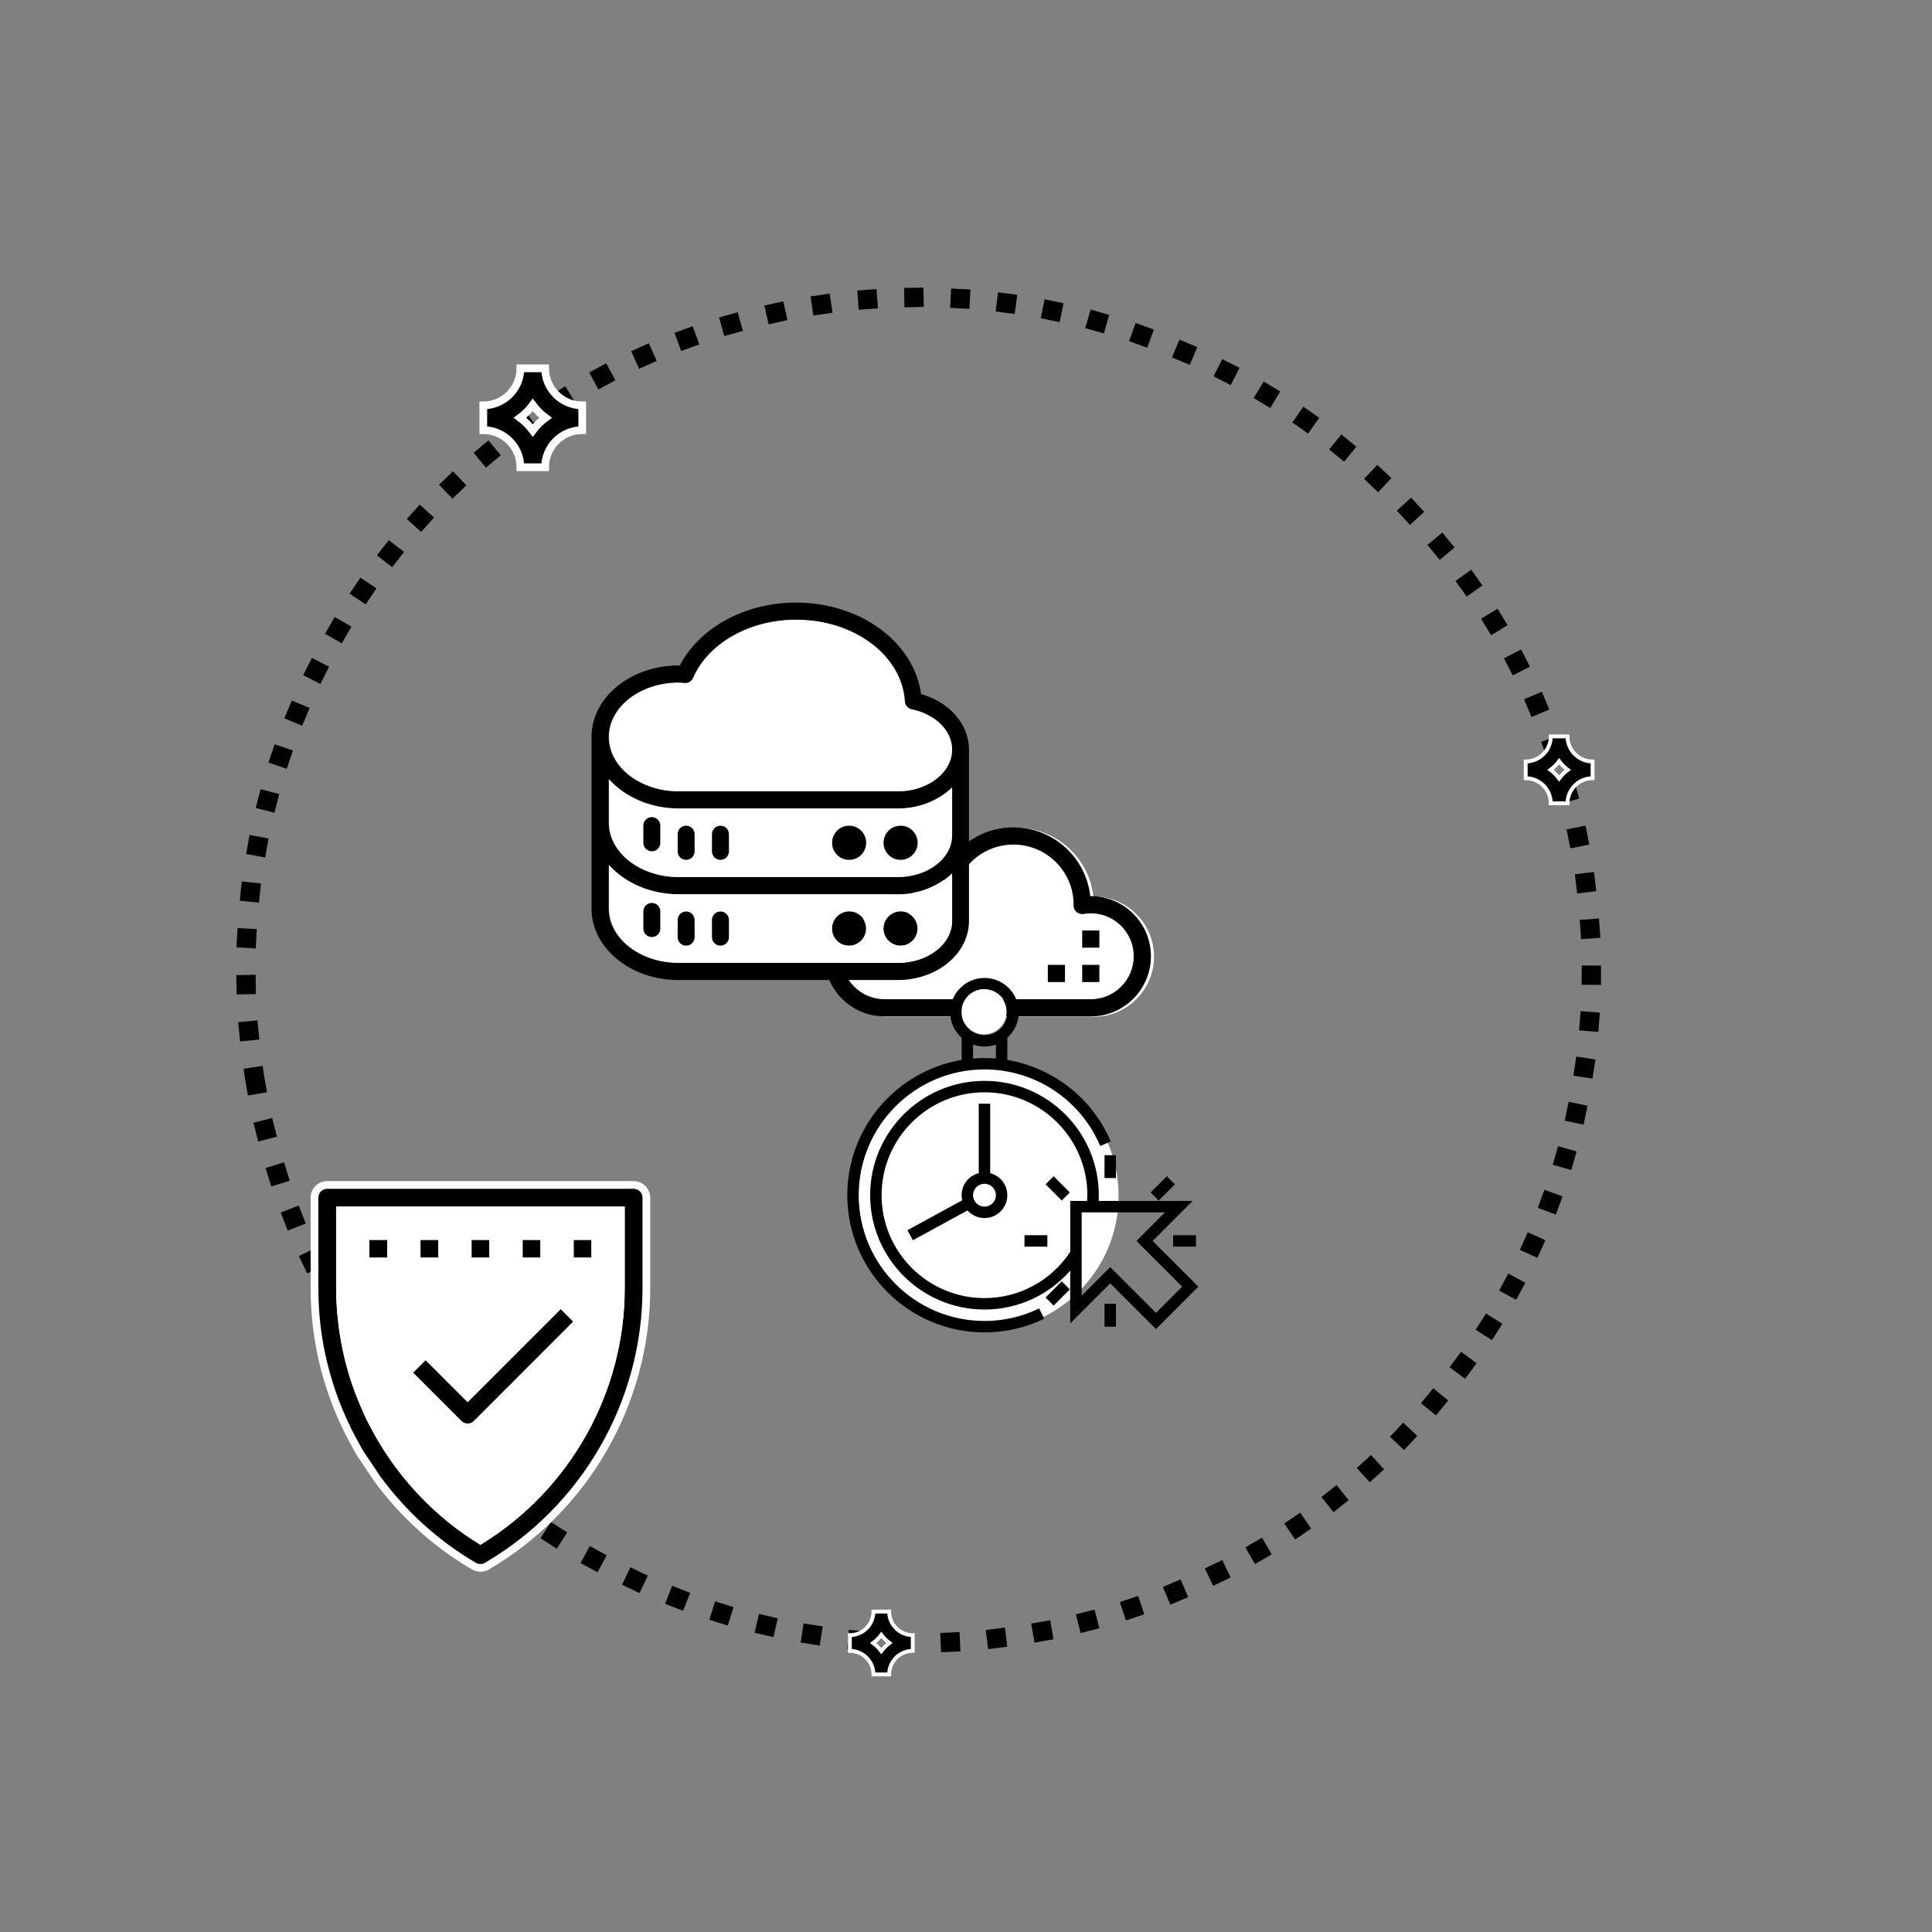 <?xml version="1.0" encoding="utf-8"?>
<!-- Generator: Adobe Illustrator 15.1.0, SVG Export Plug-In  -->
<!DOCTYPE svg PUBLIC "-//W3C//DTD SVG 1.1//EN" "http://www.w3.org/Graphics/SVG/1.1/DTD/svg11.dtd">
<svg version="1.1"
	 xmlns="http://www.w3.org/2000/svg" xmlns:xlink="http://www.w3.org/1999/xlink" xmlns:a="http://ns.adobe.com/AdobeSVGViewerExtensions/3.0/"
	 x="0px" y="0px" width="500px" height="500px" viewBox="-61.137 -74.467 500 500" enable-background="new -61.137 -74.467 500 500"
	 xml:space="preserve">
<rect x="-61.137" y="-74.467" width="500" height="500" fill="#808080" stroke="none"/>
<defs>
</defs>
<path fill="none" stroke="#010101" stroke-width="5" stroke-linecap="square" stroke-linejoin="round" stroke-dasharray="0,12" d="
	M4.732,204.233C-10.527,109.307,54.064,19.995,148.997,4.729c94.927-15.244,184.245,49.346,199.489,144.279
	c15.262,94.915-49.324,184.242-144.258,199.502C109.301,363.763,19.984,299.165,4.732,204.233z"/>
<path stroke="#FFFFFF" d="M340.202,116.115c0,3.58-2.912,6.492-6.49,6.492v4.328c3.578,0,6.49,2.91,6.49,6.49h4.328
	c0-3.58,2.911-6.49,6.492-6.49v-4.328c-3.581,0-6.492-2.912-6.492-6.492H340.202L340.202,116.115z M342.366,127
	c-0.632-0.85-1.381-1.596-2.23-2.23c0.85-0.631,1.599-1.379,2.23-2.23c0.633,0.852,1.381,1.6,2.231,2.23
	C343.747,125.404,342.999,126.15,342.366,127L342.366,127z M342.366,127"/>
<path stroke="#FFFFFF" stroke-width="2" d="M73.542,20.847c0,5.293-4.311,9.6-9.6,9.6v6.403c5.289,0,9.6,4.308,9.6,9.601h6.4
	c0-5.293,4.307-9.601,9.602-9.601v-6.403c-5.295,0-9.602-4.307-9.602-9.6H73.542L73.542,20.847z M76.743,36.948
	c-0.935-1.258-2.04-2.367-3.296-3.3c1.256-0.935,2.361-2.042,3.296-3.3c0.937,1.258,2.042,2.365,3.3,3.3
	C78.785,34.581,77.679,35.69,76.743,36.948L76.743,36.948z M76.743,36.948"/>
<path stroke="#FFFFFF" d="M164.909,342.604c0,3.362-2.739,6.104-6.103,6.104v4.066c3.363,0,6.103,2.737,6.103,6.104h4.067
	c0-3.366,2.739-6.104,6.104-6.104v-4.066c-3.364,0-6.104-2.741-6.104-6.104H164.909L164.909,342.604z M166.943,352.836
	c-0.594-0.798-1.299-1.502-2.098-2.097c0.799-0.593,1.504-1.297,2.098-2.097c0.594,0.8,1.297,1.504,2.098,2.097
	C168.24,351.334,167.537,352.038,166.943,352.836L166.943,352.836z M166.943,352.836"/>
<path fill="#FFFFFF" d="M221.958,157.544h-0.122c-1.11-9.993-9.606-17.789-19.891-17.789c-6.959,0-13.272,3.534-16.921,9.354
	c-1.012-0.306-2.045-0.46-3.09-0.46c-5.437,0-9.976,3.923-10.934,9.086c-0.796-0.127-1.601-0.19-2.408-0.19
	c-8.584,0-15.567,6.981-15.567,15.565c0,8.583,6.983,15.564,15.567,15.564h24.46h4.446h24.46c8.583,0,15.566-6.981,15.566-15.564
	C237.523,164.525,230.541,157.544,221.958,157.544z"/>
<path d="M196.695,188.58h24.46c8.584,0,15.566-6.982,15.566-15.564c0-8.584-6.982-15.567-15.566-15.567h-0.122
	c-1.11-9.993-9.607-17.788-19.891-17.788c-6.96,0-13.272,3.535-16.921,9.354c-1.012-0.307-2.046-0.46-3.091-0.46
	c-5.437,0-9.975,3.923-10.933,9.085c-0.796-0.126-1.602-0.191-2.409-0.191c-8.583,0-15.566,6.983-15.566,15.567
	c0,8.582,6.983,15.564,15.566,15.564h24.46 M167.788,184.133c-6.131,0-11.118-4.986-11.118-11.117c0-6.13,4.987-11.12,11.118-11.12
	c1.271,0,2.54,0.228,3.771,0.675c0.715,0.261,1.516,0.134,2.117-0.332c0.603-0.464,0.925-1.205,0.853-1.962l-0.072-0.603
	c0-3.678,2.995-6.672,6.672-6.672c1.025,0,2.052,0.263,3.049,0.78c0.53,0.274,1.151,0.325,1.716,0.141
	c0.566-0.188,1.036-0.595,1.301-1.126c2.65-5.36,7.993-8.688,13.947-8.688c8.582,0,15.566,6.979,15.566,15.503
	c-0.005,0.055-0.011,0.21-0.011,0.265c0,0.653,0.289,1.275,0.789,1.697c0.5,0.422,1.155,0.603,1.808,0.494
	c0.675-0.114,1.284-0.172,1.862-0.172c6.13,0,11.118,4.99,11.118,11.12c0,6.131-4.988,11.117-11.118,11.117H167.788z
	 M230.05,221.934"/>
<rect x="218.931" y="166.344" width="4.448" height="4.447"/>
<rect x="218.931" y="175.237" width="4.448" height="4.449"/>
<rect x="210.037" y="175.237" width="4.448" height="4.449"/>
<path d="M177.23,105.154c-1.812-13.403-15.667-23.673-32.386-23.673c-13.143,0-24.985,6.483-30.043,16.286
	c-0.119-0.004-0.241-0.006-0.362-0.006c-12.401,0-22.492,8.297-22.492,18.502v44.402c0,10.201,10.091,18.5,22.492,18.5h56.755
	c10.166,0,18.438-6.84,18.438-15.246v-44.4C189.632,112.978,184.61,107.252,177.23,105.154L177.23,105.154z M185.19,163.922
	c0,5.957-6.277,10.802-13.996,10.802h-56.755c-9.954,0-18.051-6.306-18.051-14.058v-11.275c4.1,4.568,10.635,7.572,18.051,7.572
	h56.755c5.628,0,10.612-2.139,13.996-5.437V163.922z M185.19,141.719c0,5.959-6.277,10.805-13.996,10.805h-56.755
	c-9.954,0-18.051-6.307-18.051-14.059V127.19c4.1,4.567,10.635,7.571,18.051,7.571h56.755c5.628,0,10.612-2.139,13.996-5.436
	V141.719z M171.194,130.324h-56.755c-9.954,0-18.051-6.308-18.051-14.061c0-7.755,8.097-14.063,18.051-14.063
	c0.33,0,0.652,0.033,0.975,0.063l0.578,0.048c0.986,0.072,1.824-0.466,2.196-1.332c3.907-9.006,14.619-15.059,26.657-15.059
	c15.052,0,27.404,9.29,28.115,21.147c0.061,1.003,0.788,1.843,1.772,2.043c6.159,1.254,10.459,5.533,10.459,10.408
	C185.19,125.478,178.914,130.324,171.194,130.324L171.194,130.324z M171.194,130.324"/>
<path d="M107.489,136.983c-1.228,0-2.221,0.993-2.221,2.22v4.441c0,1.226,0.993,2.219,2.221,2.219c1.227,0,2.219-0.993,2.219-2.219
	v-4.441C109.708,137.977,108.715,136.983,107.489,136.983L107.489,136.983z M107.489,136.983"/>
<path d="M116.369,139.203c-1.228,0-2.22,0.992-2.22,2.219v4.441c0,1.227,0.993,2.221,2.22,2.221s2.221-0.994,2.221-2.221v-4.441
	C118.589,140.195,117.596,139.203,116.369,139.203L116.369,139.203z M116.369,139.203"/>
<path d="M125.25,139.203c-1.228,0-2.221,0.992-2.221,2.219v4.441c0,1.227,0.993,2.221,2.221,2.221c1.227,0,2.219-0.994,2.219-2.221
	v-4.441C127.469,140.195,126.476,139.203,125.25,139.203L125.25,139.203z M125.25,139.203"/>
<path d="M176.311,143.645c0,2.449-1.988,4.439-4.439,4.439c-2.454,0-4.441-1.99-4.441-4.439c0-2.453,1.987-4.441,4.441-4.441
	C174.323,139.203,176.311,141.191,176.311,143.645L176.311,143.645z M176.311,143.645"/>
<path d="M162.99,143.645c0,2.449-1.988,4.439-4.44,4.439c-2.451,0-4.438-1.99-4.438-4.439c0-2.453,1.987-4.441,4.438-4.441
	C161.002,139.203,162.99,141.191,162.99,143.645L162.99,143.645z M162.99,143.645"/>
<path d="M107.489,159.184c-1.228,0-2.221,0.993-2.221,2.221v4.439c0,1.227,0.993,2.221,2.221,2.221c1.227,0,2.219-0.994,2.219-2.221
	v-4.439C109.708,160.177,108.715,159.184,107.489,159.184L107.489,159.184z M107.489,159.184"/>
<path d="M116.369,161.404c-1.228,0-2.22,0.994-2.22,2.22v4.44c0,1.227,0.993,2.219,2.22,2.219s2.221-0.992,2.221-2.219v-4.44
	C118.589,162.398,117.596,161.404,116.369,161.404L116.369,161.404z M116.369,161.404"/>
<path d="M125.25,161.404c-1.228,0-2.221,0.994-2.221,2.22v4.44c0,1.227,0.993,2.219,2.221,2.219c1.227,0,2.219-0.992,2.219-2.219
	v-4.44C127.469,162.398,126.476,161.404,125.25,161.404L125.25,161.404z M125.25,161.404"/>
<path d="M176.311,165.844c0,2.453-1.988,4.439-4.439,4.439c-2.454,0-4.441-1.986-4.441-4.439c0-2.451,1.987-4.439,4.441-4.439
	C174.323,161.404,176.311,163.393,176.311,165.844L176.311,165.844z M176.311,165.844"/>
<path d="M162.99,165.844c0,2.453-1.988,4.439-4.44,4.439c-2.451,0-4.438-1.986-4.438-4.439c0-2.451,1.987-4.439,4.438-4.439
	C161.002,161.404,162.99,163.393,162.99,165.844L162.99,165.844z M162.99,165.844"/>
<path fill="#FFFFFF" d="M114.528,134.762c-7.417,0-13.952-3.002-18.052-7.571v11.274c0,7.754,8.098,14.059,18.052,14.059h56.756
	c7.717,0,13.995-4.845,13.995-10.805v-12.393c-3.384,3.298-8.367,5.436-13.995,5.436H114.528z M109.798,143.646
	c0,1.225-0.994,2.218-2.22,2.218s-2.221-0.993-2.221-2.218v-4.442c0-1.226,0.995-2.22,2.221-2.22s2.22,0.994,2.22,2.22V143.646z
	 M118.678,145.863c0,1.227-0.993,2.221-2.221,2.221c-1.227,0-2.22-0.994-2.22-2.221v-4.439c0-1.229,0.993-2.221,2.22-2.221
	c1.228,0,2.221,0.992,2.221,2.221V145.863z M127.558,145.863c0,1.227-0.994,2.221-2.22,2.221c-1.227,0-2.221-0.994-2.221-2.221
	v-4.439c0-1.229,0.994-2.221,2.221-2.221c1.226,0,2.22,0.992,2.22,2.221V145.863z M158.639,148.084
	c-2.452,0-4.439-1.988-4.439-4.438c0-2.454,1.988-4.442,4.439-4.442c2.453,0,4.44,1.988,4.44,4.442
	C163.08,146.096,161.092,148.084,158.639,148.084z M176.4,143.646c0,2.45-1.988,4.438-4.439,4.438c-2.453,0-4.441-1.988-4.441-4.438
	c0-2.454,1.988-4.442,4.441-4.442C174.412,139.203,176.4,141.191,176.4,143.646z"/>
<path fill="#FFFFFF" d="M174.819,109.111c-0.983-0.197-1.71-1.038-1.771-2.043c-0.711-11.857-13.063-21.146-28.116-21.146
	c-12.037,0-22.75,6.052-26.657,15.059c-0.373,0.866-1.209,1.403-2.196,1.332l-0.576-0.049c-0.324-0.029-0.646-0.063-0.976-0.063
	c-9.954,0-18.052,6.309-18.052,14.063c0,7.755,8.098,14.061,18.052,14.061h56.756c7.717,0,13.995-4.847,13.995-10.803
	C185.279,114.645,180.979,110.367,174.819,109.111z"/>
<path fill="#FFFFFF" d="M114.528,156.965c-7.417,0-13.952-3.005-18.052-7.574v11.275c0,7.752,8.098,14.059,18.052,14.059h56.756
	c7.717,0,13.995-4.846,13.995-10.803v-12.393c-3.384,3.295-8.367,5.436-13.995,5.436H114.528z M109.798,165.846
	c0,1.227-0.994,2.219-2.22,2.219s-2.221-0.992-2.221-2.219v-4.439c0-1.229,0.995-2.222,2.221-2.222s2.22,0.993,2.22,2.222V165.846z
	 M118.678,168.064c0,1.227-0.993,2.221-2.221,2.221c-1.227,0-2.22-0.994-2.22-2.221v-4.44c0-1.226,0.993-2.218,2.22-2.218
	c1.228,0,2.221,0.992,2.221,2.218V168.064z M127.558,168.064c0,1.227-0.994,2.221-2.22,2.221c-1.227,0-2.221-0.994-2.221-2.221
	v-4.44c0-1.226,0.994-2.218,2.221-2.218c1.226,0,2.22,0.992,2.22,2.218V168.064z M158.639,170.285c-2.452,0-4.439-1.988-4.439-4.439
	s1.988-4.439,4.439-4.439c2.453,0,4.44,1.988,4.44,4.439S161.092,170.285,158.639,170.285z M176.4,165.846
	c0,2.451-1.988,4.439-4.439,4.439c-2.453,0-4.441-1.988-4.441-4.439s1.988-4.439,4.441-4.439
	C174.412,161.406,176.4,163.395,176.4,165.846z"/>
<path stroke="#FFFFFF" stroke-width="2" d="M102.842,232.197H53.289h-6.606H23.555c-1.822,0-3.302,1.476-3.302,3.303v23.479
	c0,1.843,0.063,3.686,0.184,5.513c0.702,10.629,3.461,20.924,8.071,30.479c0.139,0.284,0.264,0.574,0.404,0.859
	c0.553,1.115,1.153,2.211,1.76,3.303c0.308,0.563,0.608,1.128,0.931,1.683c0.145,0.25,0.268,0.509,0.418,0.755l4.426,6.607
	c6.644,9.069,15.109,16.854,25.086,22.673c0.516,0.302,1.09,0.451,1.664,0.451c0.575,0,1.149-0.149,1.666-0.451
	c25.461-14.854,41.28-42.394,41.28-71.871V235.5C106.144,233.673,104.664,232.197,102.842,232.197z M99.537,258.979
	c0,26.488-13.876,51.275-36.339,65.167c-9.271-5.732-17.047-13.338-23.021-22.133c-0.665-0.981-1.307-1.973-1.924-2.978
	c-0.383-0.632-0.772-1.261-1.144-1.906c-0.503-0.868-0.968-1.751-1.434-2.634c-0.398-0.762-0.809-1.513-1.181-2.287
	c-0.325-0.67-0.605-1.349-0.909-2.027c-0.869-1.942-1.665-3.921-2.376-5.936c-0.159-0.459-0.343-0.913-0.495-1.376
	c-0.343-1.047-0.646-2.108-0.943-3.172c-0.187-0.662-0.376-1.316-0.548-1.983c-0.25-0.979-0.47-1.973-0.678-2.968
	c-0.171-0.804-0.327-1.612-0.475-2.424c-0.158-0.894-0.31-1.788-0.437-2.687c-0.147-1.033-0.259-2.072-0.362-3.114
	c-0.071-0.715-0.157-1.43-0.21-2.146c-0.122-1.785-0.204-3.585-0.204-5.397v-20.176h72.679V258.979z"/>
<path stroke="#FFFFFF" stroke-width="2" d="M83.986,262.896l-24.093,24.095l-10.878-10.882l-4.67,4.674l13.213,13.212
	c0.646,0.644,1.492,0.97,2.335,0.97c0.849,0,1.691-0.326,2.338-0.97l26.425-26.429L83.986,262.896z M83.986,262.896"/>
<rect x="33.464" y="245.412" stroke="#FFFFFF" stroke-width="2" width="6.609" height="6.605"/>
<rect x="46.683" y="245.412" stroke="#FFFFFF" stroke-width="2" width="6.606" height="6.605"/>
<rect x="59.894" y="245.412" stroke="#FFFFFF" stroke-width="2" width="6.609" height="6.605"/>
<rect x="73.11" y="245.412" stroke="#FFFFFF" stroke-width="2" width="6.606" height="6.605"/>
<rect x="86.323" y="245.412" stroke="#FFFFFF" stroke-width="2" width="6.608" height="6.605"/>
<path fill="#FFFFFF" stroke="#FFFFFF" stroke-width="2" d="M26.857,258.979c0,1.813,0.082,3.612,0.204,5.397
	c0.054,0.716,0.139,1.431,0.21,2.146c0.103,1.042,0.214,2.081,0.362,3.114c0.127,0.898,0.278,1.793,0.437,2.687
	c0.148,0.812,0.303,1.62,0.475,2.424c0.208,0.995,0.428,1.989,0.678,2.968c0.172,0.667,0.361,1.321,0.548,1.983
	c0.297,1.063,0.6,2.125,0.943,3.172c0.151,0.463,0.335,0.917,0.495,1.376c0.711,2.015,1.507,3.993,2.376,5.936
	c0.304,0.679,0.583,1.357,0.909,2.027c0.372,0.774,0.782,1.525,1.181,2.287c0.466,0.883,0.931,1.766,1.434,2.634
	c0.372,0.646,0.761,1.274,1.144,1.906c0.617,1.005,1.259,1.996,1.924,2.978c5.974,8.795,13.75,16.4,23.021,22.133
	c22.463-13.892,36.339-38.679,36.339-65.167v-20.176H26.857V258.979z M86.323,245.412h6.608v6.605h-6.608V245.412z M73.11,245.412
	h6.606v6.605H73.11V245.412z M59.894,245.412h6.609v6.605h-6.609V245.412z M46.683,245.412h6.606v6.605h-6.606V245.412z
	 M49.016,276.109l10.878,10.882l24.093-24.095l4.67,4.67l-26.425,26.429c-0.646,0.644-1.489,0.97-2.338,0.97
	c-0.843,0-1.69-0.326-2.335-0.97l-13.213-13.212L49.016,276.109z M33.464,245.412h6.609v6.605h-6.609V245.412z"/>
<circle fill="#FFFFFF" cx="193.418" cy="235.03" r="34.937"/>
<path d="M195.124,229.144v-17.966h-2.96v17.966c-2.545,0.659-4.438,2.955-4.438,5.707c0,0.454,0.062,0.894,0.162,1.32l-14.184,7.734
	l1.415,2.598l14.143-7.712c1.082,1.205,2.638,1.977,4.382,1.977c3.262,0,5.917-2.654,5.917-5.917
	C199.562,232.099,197.669,229.803,195.124,229.144L195.124,229.144z M193.645,237.808c-1.632,0-2.959-1.327-2.959-2.957
	c0-1.633,1.327-2.959,2.959-2.959c1.631,0,2.958,1.326,2.958,2.959C196.603,236.48,195.276,237.808,193.645,237.808L193.645,237.808
	z M193.645,237.808"/>
<path d="M237.161,246.686l10.356-10.357h-24.324c0.025-0.499,0.041-0.994,0.041-1.478c0-16.317-13.274-29.59-29.589-29.59
	s-29.589,13.272-29.589,29.59c0,16.313,13.273,29.587,29.589,29.587c8.604,0,16.614-3.703,22.191-10.066v13.639l10.356-10.354
	l11.835,11.835l10.969-10.971L237.161,246.686z M215.836,249.516c-4.962,7.495-13.221,11.963-22.191,11.963
	c-14.684,0-26.63-11.947-26.63-26.628c0-14.685,11.947-26.632,26.63-26.632s26.629,11.947,26.629,26.632
	c0,0.477-0.051,0.982-0.079,1.478h-4.359V249.516z M226.192,253.47l-7.397,7.397v-21.58h21.579l-7.397,7.398l11.835,11.834
	l-6.785,6.786L226.192,253.47z M226.192,253.47"/>
<rect x="224.713" y="224.494" width="2.958" height="5.917"/>
<path d="M213.639,236.225l-4.184-4.185l2.092-2.091l4.184,4.185L213.639,236.225z M213.639,236.225"/>
<rect x="204" y="245.205" width="5.918" height="2.959"/>
<path d="M211.544,263.418l-2.092-2.092l4.184-4.186l2.093,2.093L211.544,263.418z M211.544,263.418"/>
<rect x="224.713" y="262.957" width="2.958" height="5.92"/>
<rect x="242.466" y="245.205" width="5.918" height="2.959"/>
<path d="M240.834,229.95l2.092,2.093l-4.184,4.184l-2.093-2.092L240.834,229.95z M240.834,229.95"/>
<path d="M193.645,267.396c-17.948,0-32.548-14.602-32.548-32.546c0-17.948,14.601-32.55,32.548-32.55
	c13.077,0,24.836,7.779,29.96,19.814l2.722-1.16c-4.803-11.281-14.955-19.115-26.765-21.102v-5.748
	c1.811-1.626,2.959-3.977,2.959-6.599c0-4.896-3.981-8.877-8.876-8.877c-4.896,0-8.877,3.981-8.877,8.877
	c0,2.62,1.148,4.972,2.959,6.599v5.74c-16.77,2.827-29.588,17.443-29.588,35.005c0,19.577,15.928,35.506,35.506,35.506
	c5.399,0,10.595-1.192,15.439-3.536l-1.288-2.667C203.354,266.307,198.595,267.396,193.645,267.396L193.645,267.396z
	 M196.603,199.475c-0.979-0.08-1.965-0.132-2.958-0.132c-0.998,0-1.982,0.052-2.959,0.134v-3.611c0.927,0.33,1.92,0.52,2.959,0.52
	c1.039,0,2.031-0.189,2.958-0.52V199.475z M193.645,181.591c3.262,0,5.917,2.653,5.917,5.916c0,3.265-2.655,5.919-5.917,5.919
	c-3.263,0-5.918-2.654-5.918-5.919C187.727,184.244,190.381,181.591,193.645,181.591L193.645,181.591z M193.645,181.591"/>
<circle fill="#FFFFFF" cx="193.53" cy="187.365" r="5.833"/>
</svg>

